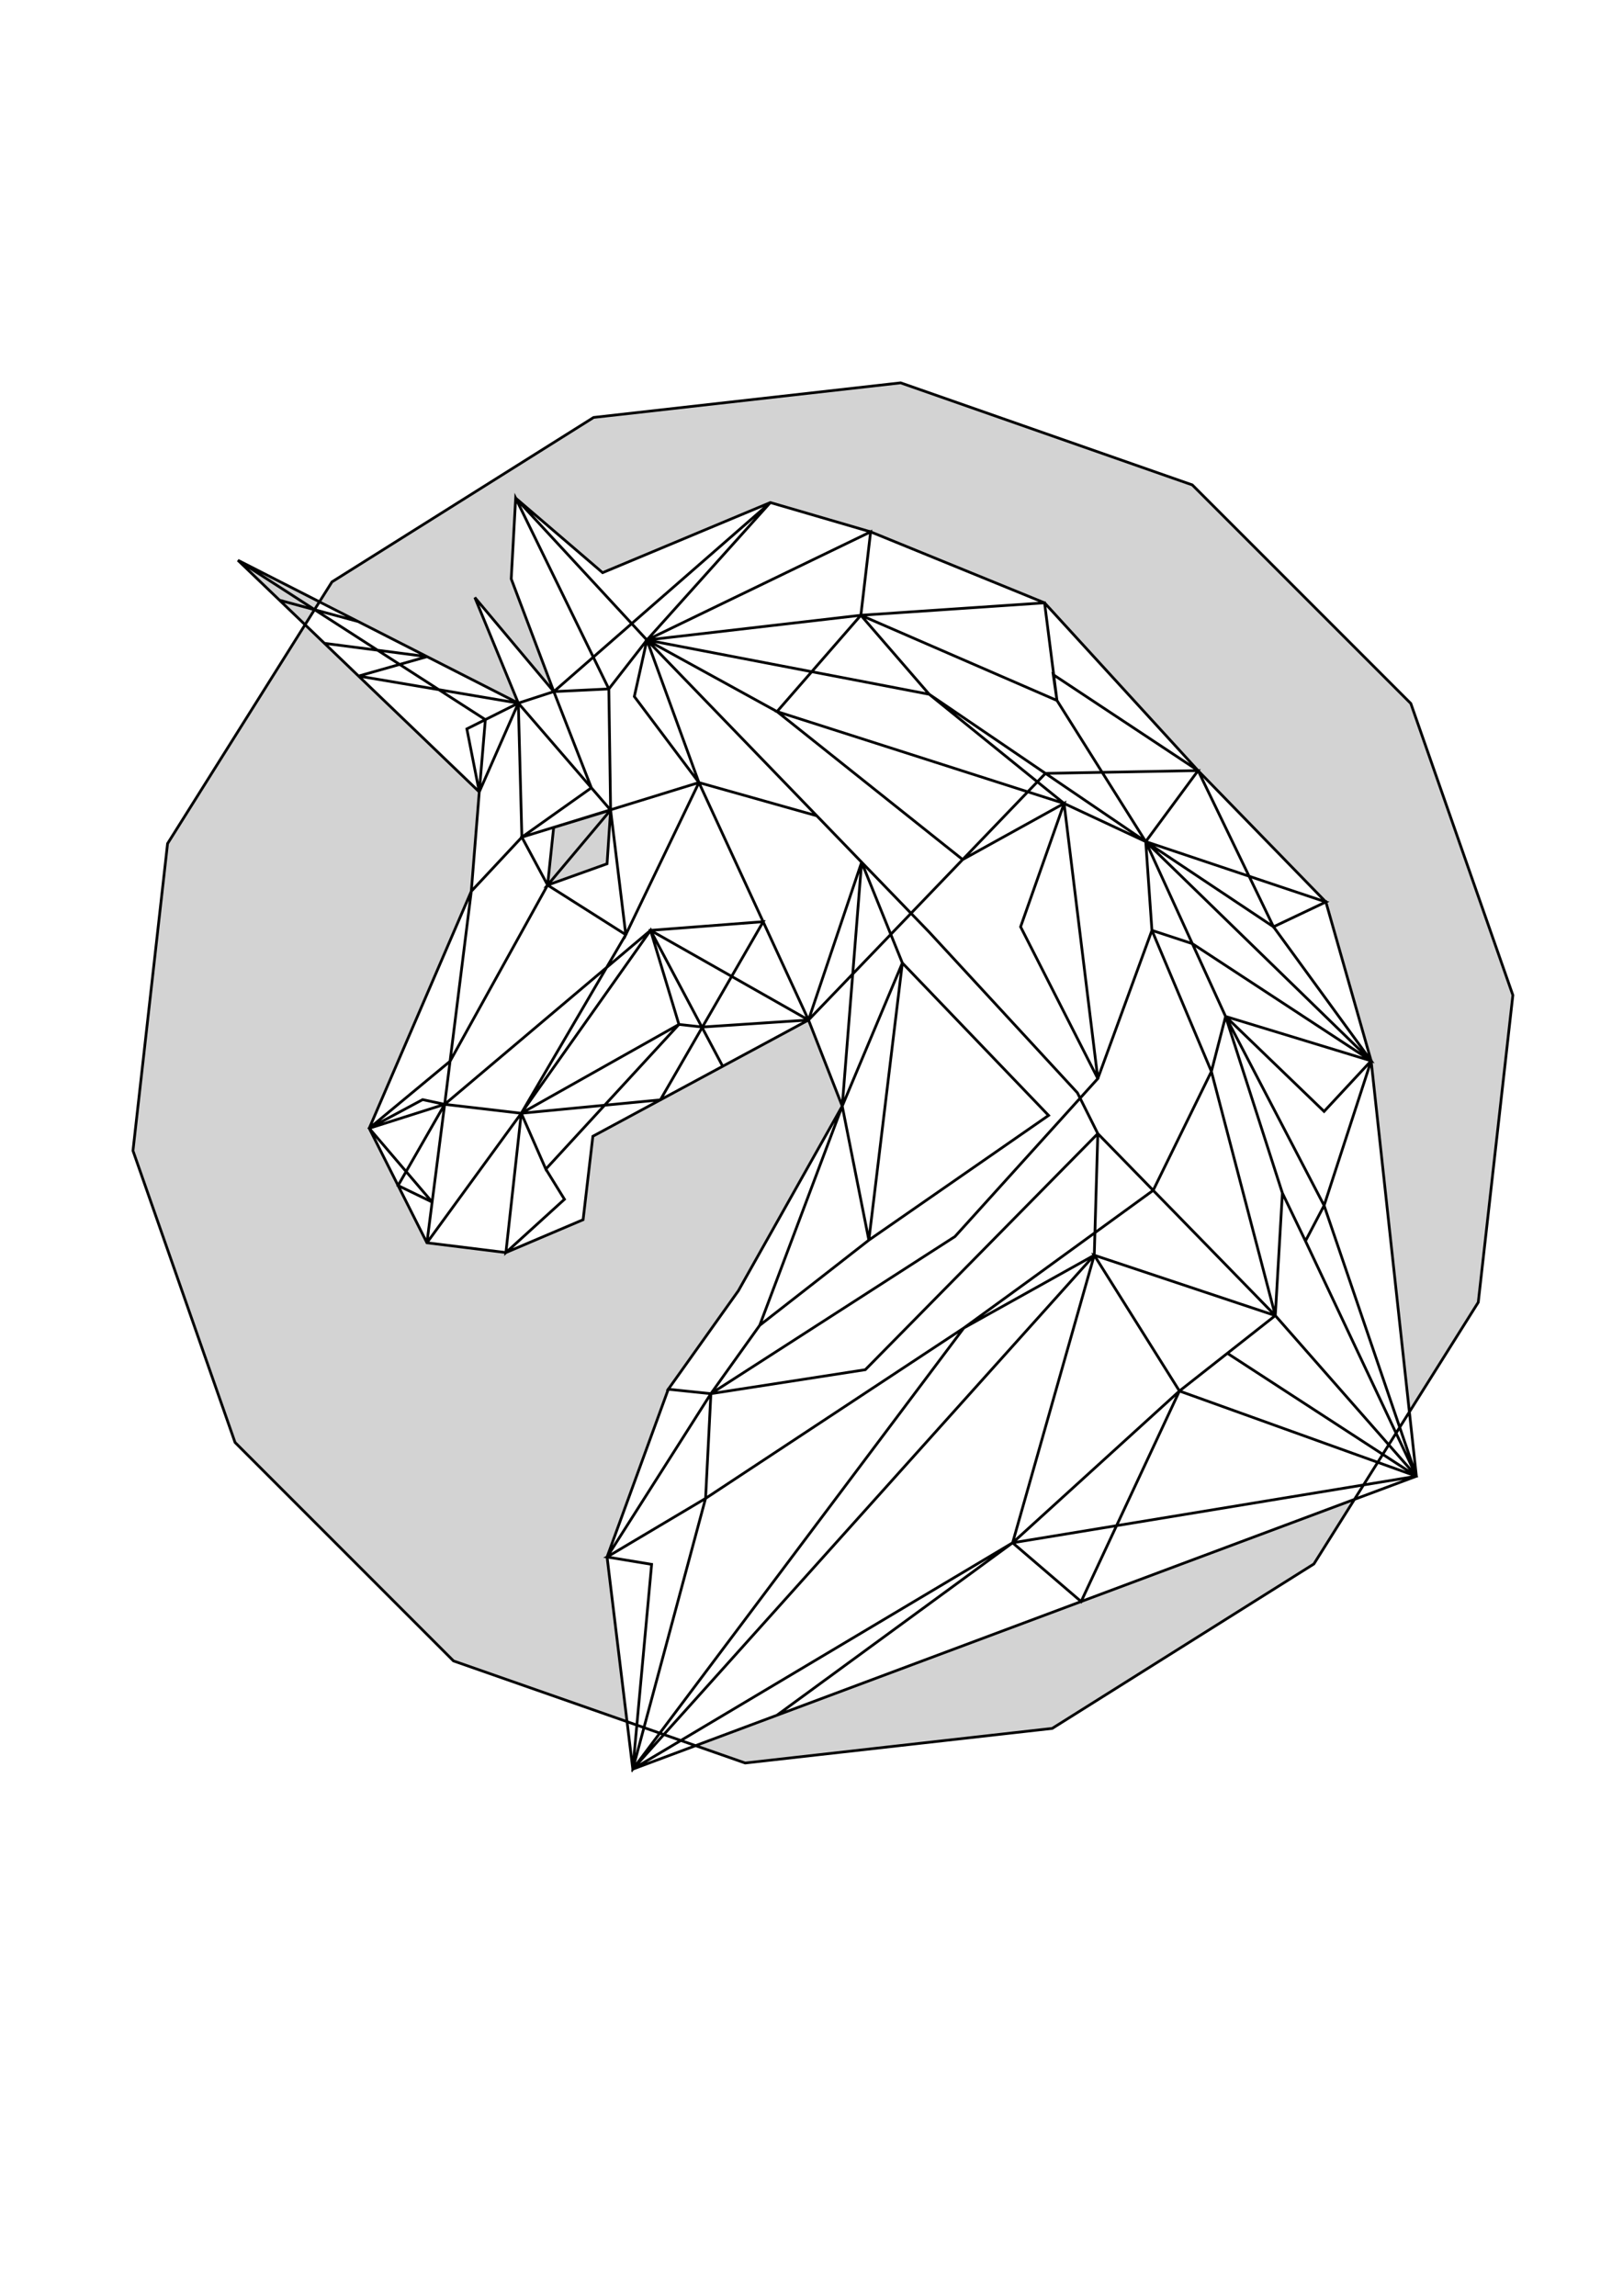 <?xml version="1.0" encoding="UTF-8" standalone="no"?>
<!-- Created with Inkscape (http://www.inkscape.org/) -->

<svg
   version="1.1"
   id="svg1"
   width="793.701"
   height="1122.52"
   viewBox="0 0 793.701 1122.52"
   sodipodi:docname="Template Polydot A4.svg"
   inkscape:version="1.3.2 (091e20e, 2023-11-25, custom)"
   xml:space="preserve"
   xmlns:inkscape="http://www.inkscape.org/namespaces/inkscape"
   xmlns:sodipodi="http://sodipodi.sourceforge.net/DTD/sodipodi-0.dtd"
   xmlns="http://www.w3.org/2000/svg"
   xmlns:svg="http://www.w3.org/2000/svg"><sodipodi:namedview
     id="namedview1"
     pagecolor="#ffffff"
     bordercolor="#666666"
     borderopacity="1.0"
     inkscape:showpageshadow="2"
     inkscape:pageopacity="0.0"
     inkscape:pagecheckerboard="0"
     inkscape:deskcolor="#d1d1d1"
     showgrid="false"
     showguides="true"
     inkscape:zoom="0.57197485"
     inkscape:cx="816.46947"
     inkscape:cy="561.21349"
     inkscape:window-width="3840"
     inkscape:window-height="2054"
     inkscape:window-x="-11"
     inkscape:window-y="-11"
     inkscape:window-maximized="1"
     inkscape:current-layer="svg1"
     inkscape:document-units="mm"><inkscape:page
       x="0"
       y="0"
       width="793.701"
       height="1122.52"
       id="page1"
       margin="0"
       bleed="0" /></sodipodi:namedview><style
     id="style1" /><defs
     id="defs1"><rect
       x="36"
       y="180"
       width="675"
       height="900"
       id="sequence_string_rect" /></defs><path
     style="fill:#d3d3d3;stroke:none"
     d="m 263.581,826.418 -41.25,-14.476 -53.578,-53.55 -53.578,-53.55 -24.798,-70.852 c -13.639,-38.968 -24.8,-71.39 -24.803,-72.048 -0.003,-0.658 3.742,-34.497 8.323,-75.197 l 8.328,-74 33.448,-53.25 c 18.396,-29.288 33.607,-53.171 33.802,-53.074 0.195,0.097 18.546,17.647 40.779,39 22.234,21.353 41.191,39.499 42.128,40.324 l 1.703,1.5 -1.98,24.25 -1.979,24.25 -24.998,58 -24.998,58 14.029,27.75 c 7.716,15.262 14.178,27.912 14.359,28.109 0.181,0.198 9.017,1.443 19.635,2.767 l 19.305,2.407 18.686,-7.929 c 10.277,-4.361 18.838,-8.081 19.025,-8.267 0.187,-0.185 1.385,-9.337 2.662,-20.337 1.277,-11 2.496,-20.179 2.708,-20.398 0.464,-0.479 104.082,-56.353 104.499,-56.349 0.33,0.003 16.211,40.404 16.202,41.219 0,0.29 -11.332,20.657 -25.174,45.259 l -25.169,44.731 -17.183,24.153 -17.183,24.153 -15,41.09 -15,41.09 4.774,39.309 c 2.626,21.62 4.774,39.575 4.774,39.901 0,0.326 -0.281,0.569 -0.625,0.541 -0.344,-0.028 -19.188,-6.565 -41.875,-14.527 z"
     id="source_plane_1" /><path
     style="fill:#d3d3d3;stroke:none"
     d="m 689.382,687.954 c -0.127,-0.39 -4.316,-38.509 -9.309,-84.709 l -9.078,-84 -11.008,-38.75 c -6.054,-21.312 -11.294,-39.2 -11.643,-39.75 -0.349,-0.55 -14.783,-15.55 -32.074,-33.332 -22.635,-23.278 -41.731,-43.598 -68.189,-72.559 l -36.75,-40.227 -43,-17.557 -43,-17.557 -24.323,-7.087 -24.323,-7.087 -40.177,16.796 c -22.098,9.238 -40.526,16.93 -40.952,17.093 -0.528,0.202 -7.533,-5.499 -22,-17.905 -11.674,-10.011 -21.337,-18.1 -21.474,-17.975 -0.137,0.125 -0.732,9.14 -1.324,20.032 l -1.075,19.804 9.719,25.718 c 5.346,14.145 9.628,25.809 9.517,25.921 -0.111,0.111 -8.241,-9.366 -18.065,-21.061 -9.825,-11.695 -18.103,-21.412 -18.397,-21.594 -0.855,-0.528 -0.549,0.262 10.074,26.019 5.545,13.443 10.018,24.491 9.94,24.549 -0.39,0.296 -95.395,-48.565 -95.278,-49.002 0.076,-0.28 1.262,-2.361 2.637,-4.623 l 2.5,-4.113 63,-39.587 c 34.65,-21.773 63.488,-39.9 64.085,-40.284 0.732,-0.47 25.488,-3.449 76,-9.144 l 74.915,-8.447 71,24.798 71,24.798 53.692,53.622 53.692,53.622 24.893,71.172 24.893,71.172 -8.446,74.917 -8.446,74.917 -16.073,25.594 c -8.84,14.077 -16.264,25.8 -16.497,26.052 -0.251,0.271 -0.519,0.169 -0.656,-0.25 z"
     id="source_plane_2" /><path
     style="fill:#d3d3d3;stroke:none"
     d="m 352.706,857.615 c -5.844,-2.066 -10.625,-3.907 -10.625,-4.092 0,-0.355 318.632,-119.561 318.891,-119.303 0.082,0.082 -4.078,6.9 -9.245,15.15 l -9.395,15 -64,40.22 -64,40.22 -74.25,8.353 c -40.837,4.594 -74.812,8.32 -75.5,8.28 -0.688,-0.04 -6.031,-1.763 -11.875,-3.829 z"
     id="source_plane_3" /><path
     style="fill:#d3d3d3;stroke:none"
     d="m 268.01,431.87 c 0.04,-0.241 0.691,-6.372 1.448,-13.625 0.757,-7.253 1.39,-13.271 1.407,-13.374 0.022,-0.132 3.951,-1.383 13.592,-4.327 7.458,-2.277 13.579,-4.125 13.601,-4.107 0.039,0.033 -29.394,35.124 -29.877,35.62 -0.242,0.249 -0.243,0.248 -0.171,-0.188 z"
     id="source_plane_4" /><path
     style="fill:#d3d3d3;stroke:none"
     d="m 270.669,430.033 c 5.845,-7.359 27.198,-32.372 27.327,-32.01 0.289,0.813 -1.432,23.691 -1.807,24.021 -0.42,0.37 -25.663,9.452 -26.27,9.452 -0.226,-3.1e-4 0.111,-0.658 0.75,-1.463 z"
     id="source_plane_5" /><path
     style="fill:#d3d3d3;stroke:none"
     d="m 143.283,299.58 c -3.223,-3.1 -5.806,-5.654 -5.741,-5.676 0.083,-0.028 14.786,3.892 15.943,4.25 0.065,0.02 -4.152,6.891 -4.324,7.045 -0.01,0.009 -2.655,-2.52 -5.878,-5.62 z"
     id="source_plane_6" /><path
     style="fill:#d3d3d3;stroke:none"
     d="m 144.565,295.453 -7.828,-2.145 -9.44,-9.062 c -5.192,-4.984 -9.426,-9.078 -9.408,-9.098 0.026,-0.028 16.382,10.478 32.678,20.989 1.265,0.816 2.193,1.478 2.062,1.472 -0.13,-0.006 -3.76,-0.976 -8.065,-2.156 z"
     id="source_plane_7" /><path
     style="fill:#d3d3d3;stroke:none"
     d="m 136.859,286.966 c -9.298,-5.987 -16.882,-10.909 -16.853,-10.938 0.052,-0.052 35.667,18.043 35.872,18.226 0.082,0.073 -1.234,2.324 -2.049,3.505 -0.035,0.051 -7.672,-4.806 -16.97,-10.793 z"
     id="source_plane_8" /><path
     d="m 379.919,838.666 312.74,-116.879 -22.133,-203.101 -110.23,-107.192 -43.398,-69.003 -6.075,-47.737 -89.834,6.076 4.774,-40.794 85.06,34.718 75.078,82.021 62.492,64.229 -25.604,12.151 -62.493,-41.661 -105.89,-72.041 -138.047,-26.516 60.365,-67.223 -105.891,92.438 -17.359,5.641 -137.137,-69.87 58.801,29.959 -38.434,-10.416 21.966,21.077 50.188,6.519 -33.5,9.495 78.116,13.236 -19.095,43.398 -3.906,48.605 24.737,-26.472 33.995,-24.131 -18.372,-47.041 26.907,-1.302 0.868,59.237 -1.736,26.256 -29.077,10.416 30.813,-36.672 -27.846,8.493 -2.967,28.179 -47.71,86.147 -39.519,32.762 30.763,36.061 -16.659,-8.069 22.784,-39.709 37.467,4.367 -7.523,68.107 28.643,-26.039 -9.114,-14.755 -12.006,-27.313 77.103,-43.425 -13.887,-46.002 -63.216,89.427 68.021,-6.542 50.3,-87.118 -55.105,4.233 35.284,66.455 41.964,-22.623 -51.879,3.437 -11.482,-1.267 -65.097,70.738 -12.006,-27.313 -37.467,-4.367 -10.761,-2.297 -26.127,14.014 36.888,-11.717 100.683,-85.06 77.248,43.832 16.491,42.096 -50.776,90.267 -34.284,48.172 20.831,2.169 75.512,-11.717 113.702,-115.438 86.796,88.965 69.002,78.55 -54.247,-115.004 -11.284,-23.434 -27.774,-86.362 -39.058,-85.493 -39.926,-18.661 -65.964,-53.38 -33.417,-38.623 -104.63,12.107 -64.187,-69.392 42.53,36.454 82.022,-34.285 49.039,14.322 -4.774,40.794 95.909,41.661 -1.837,-12.633 70.84,46.917 36.888,76.38 25.604,-12.151 22.133,77.682 -23.001,24.737 -48.171,-46.436 48.171,92.437 -9.113,17.359 -11.284,-23.434 -3.471,59.888 -88.532,-29.51 41.662,66.398 23.435,-18.444 92.437,60.106 -115.872,-41.662 -48.087,102.938 -33.501,-28.727 39.926,-140.609 -225.668,251.273 30.702,-11.477 -118.375,-41.422 -106.851,-106.851 -49.909,-142.631 16.919,-150.16 80.396,-127.949 127.949,-80.396 150.16,-16.919 142.631,49.909 106.851,106.851 49.909,142.631 -16.919,150.16 -80.396,127.949 -127.949,80.396 -150.16,16.919 -24.256,-8.487 39.76,-14.857 115.28,-84.33 197.46,-32.549 -45.134,-132.363 23.001,-70.738 -87.435,-57.297 -19.757,-6.498 -3.038,-43.397 25.605,-34.719 -74.634,1.363 -115.882,120.585 -105.457,56.851 -4.774,40.794 -37.756,16.057 -38.624,-4.774 -28.208,-55.983 49.907,-115.872 -13.019,104.155 -8.68,67.7 46.147,-63.333 51.109,-87.306 -38.235,-24.253 -12.585,-23.435 86.586,-26.69 -25.437,-69.697 -18.619,23.913 -45.568,-93.305 -2.17,39.491 20.831,55.116 v 0 l -38.624,-46.002 21.265,51.643 -25.171,12.586 6.076,30.812 2.971,-35.336 -121.013,-77.932 118.042,113.268 -3.906,48.605 24.737,-26.472 -1.736,-65.531 45.134,52.294 7.422,60.925 35.766,-74.378 53.589,116.089 25.972,-77.155 -9.481,119.251 13.019,65.53 -53.379,41.662 -23.869,33.416 -50.775,79.852 12.585,103.721 35.586,-132.363 2.604,-51.21 119.344,-76.814 69.87,-77.247 -37.756,-74.211 21.265,-60.322 -49.598,27.444 -90.786,-72.361 -63.627,-34.979 -6.157,27.613 31.594,42.084 57.616,16.229 21.945,22.705 19.924,49.272 71.502,74.536 -87.888,60.973 16.386,-135.509 -29.405,69.979 -40.36,107.192 -23.869,33.416 -20.831,-2.169 -29.944,82.021 12.585,103.721 161.874,-215.687 63.794,-35.586 1.736,-59.455 -9.981,-19.963 -72.474,-78.55 -138.047,-142.822 109.404,-52.901 -4.774,40.794 -41.003,47.086 140.384,44.917 16.491,134.533 26.473,-72.475 29.076,69.003 31.247,119.343 -46.87,36.888 -81.588,74.211 -185.742,110.664 9.204,-100.125 -21.789,-3.596 48.171,-28.642 126.288,-83.324 92.605,-67.289 28.474,-58.13 6.944,-26.907 71.172,21.699 -47.737,-65.531 25.604,-12.151 -88.097,-29.51"
     id="aggregated_path"
     style="fill:none;stroke:#000000;stroke-width:1pt" /></svg>
